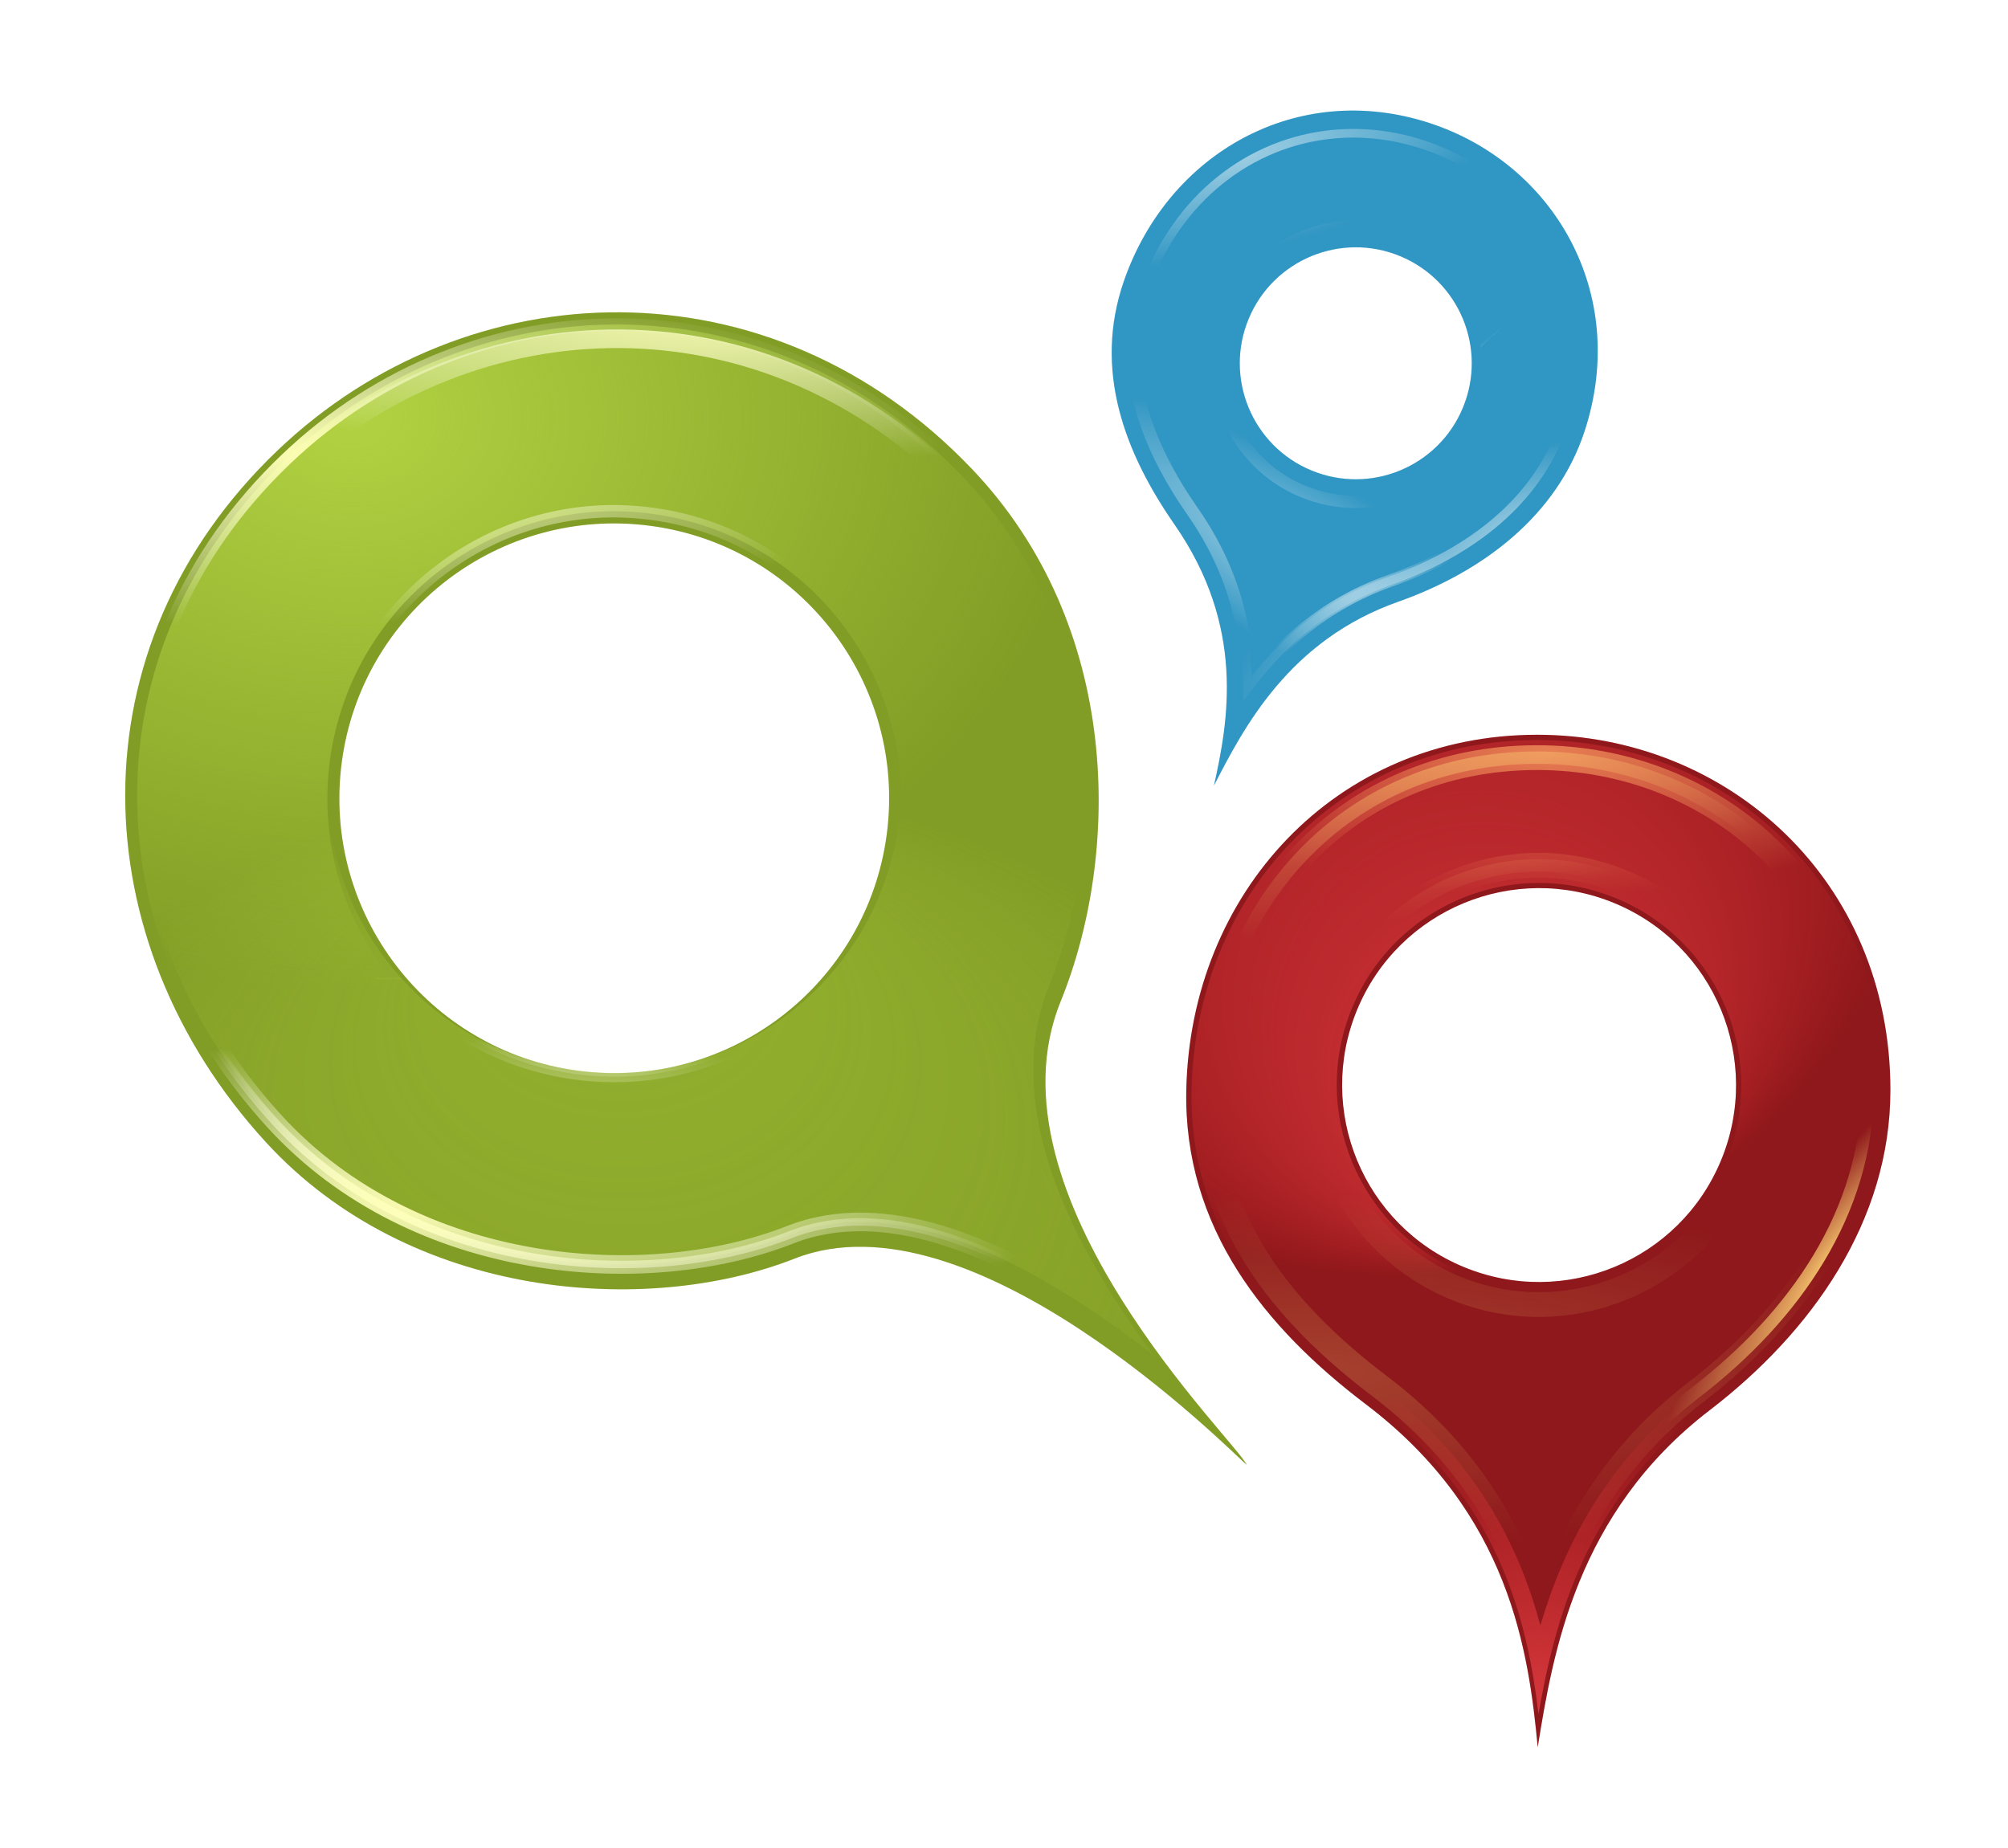 <?xml version="1.0" encoding="UTF-8" standalone="no"?>
<!-- Created with Inkscape (http://www.inkscape.org/) -->

<svg
   xmlns:dc="http://purl.org/dc/elements/1.1/"
   xmlns:cc="http://creativecommons.org/ns#"
   xmlns:rdf="http://www.w3.org/1999/02/22-rdf-syntax-ns#"
   xmlns:svg="http://www.w3.org/2000/svg"
   xmlns="http://www.w3.org/2000/svg"
   xmlns:xlink="http://www.w3.org/1999/xlink"
   xmlns:sodipodi="http://sodipodi.sourceforge.net/DTD/sodipodi-0.dtd"
   xmlns:inkscape="http://www.inkscape.org/namespaces/inkscape"
   version="1.1"
   width="188.783"
   height="173.784"
   id="svg4491"
   style="display:inline"
   inkscape:version="0.48.2 r9819"
   sodipodi:docname="Status.net-logo-color-big.svg">
  <sodipodi:namedview
     pagecolor="#ffffff"
     bordercolor="#666666"
     borderopacity="1"
     objecttolerance="10"
     gridtolerance="10"
     guidetolerance="10"
     inkscape:pageopacity="0"
     inkscape:pageshadow="2"
     inkscape:window-width="1920"
     inkscape:window-height="1054"
     id="namedview142"
     showgrid="false"
     inkscape:zoom="2.5975308"
     inkscape:cx="90.980757"
     inkscape:cy="66.655599"
     inkscape:window-x="0"
     inkscape:window-y="26"
     inkscape:window-maximized="1"
     inkscape:current-layer="svg4491"
     fit-margin-top="0"
     fit-margin-left="0"
     fit-margin-right="0"
     fit-margin-bottom="0" />
  <defs
     id="defs4493">
    <inkscape:perspective
       sodipodi:type="inkscape:persp3d"
       inkscape:vp_x="0 : 101.25 : 1"
       inkscape:vp_y="0 : 1000 : 0"
       inkscape:vp_z="337.5 : 101.25 : 1"
       inkscape:persp3d-origin="168.75 : 67.5 : 1"
       id="perspective146" />
    <linearGradient
       id="linearGradient9325">
      <stop
         id="stop9327"
         style="stop-color:#c7e4f0;stop-opacity:1"
         offset="0" />
      <stop
         id="stop9329"
         style="stop-color:#ffffff;stop-opacity:1"
         offset="1" />
    </linearGradient>
    <radialGradient
       cx="315.7"
       cy="428.871"
       r="83.76"
       fx="315.7"
       fy="428.871"
       id="radialGradient13267"
       xlink:href="#linearGradient9325"
       gradientUnits="userSpaceOnUse"
       gradientTransform="matrix(1.588,0,0,0.263,-185.482,246.67)" />
    <filter
       color-interpolation-filters="sRGB"
       id="filter4335">
      <feGaussianBlur
         id="feGaussianBlur4337"
         stdDeviation="4.899" />
    </filter>
    <linearGradient
       id="linearGradient4049">
      <stop
         id="stop4051"
         style="stop-color:#83cdea;stop-opacity:1"
         offset="0" />
      <stop
         id="stop4053"
         style="stop-color:#6ac3e6;stop-opacity:0"
         offset="1" />
    </linearGradient>
    <filter
       color-interpolation-filters="sRGB"
       id="filter4065">
      <feGaussianBlur
         id="feGaussianBlur4067"
         stdDeviation="0.861" />
    </filter>
    <linearGradient
       id="linearGradient4021">
      <stop
         id="stop4023"
         style="stop-color:#de3d41;stop-opacity:1"
         offset="0" />
      <stop
         id="stop4025"
         style="stop-color:#c42125;stop-opacity:0"
         offset="1" />
    </linearGradient>
    <filter
       color-interpolation-filters="sRGB"
       id="filter4612">
      <feGaussianBlur
         id="feGaussianBlur4614"
         stdDeviation="0.24" />
    </filter>
    <linearGradient
       id="linearGradient3852">
      <stop
         id="stop3854"
         style="stop-color:#b2d242;stop-opacity:1"
         offset="0" />
      <stop
         id="stop3856"
         style="stop-color:#b2d242;stop-opacity:0"
         offset="1" />
    </linearGradient>
    <filter
       color-interpolation-filters="sRGB"
       id="filter3880">
      <feGaussianBlur
         id="feGaussianBlur3882"
         stdDeviation="0.593" />
    </filter>
    <linearGradient
       id="linearGradient3970">
      <stop
         id="stop3972"
         style="stop-color:#ffffff;stop-opacity:1"
         offset="0" />
      <stop
         id="stop3974"
         style="stop-color:#ffffff;stop-opacity:0"
         offset="1" />
    </linearGradient>
    <filter
       color-interpolation-filters="sRGB"
       id="filter3958">
      <feGaussianBlur
         id="feGaussianBlur3960"
         stdDeviation="0.287" />
    </filter>
    <linearGradient
       id="linearGradient3892">
      <stop
         id="stop3894"
         style="stop-color:#feffb4;stop-opacity:1"
         offset="0" />
      <stop
         id="stop3896"
         style="stop-color:#ffffff;stop-opacity:0"
         offset="1" />
    </linearGradient>
    <filter
       color-interpolation-filters="sRGB"
       id="filter3910">
      <feGaussianBlur
         id="feGaussianBlur3912"
         stdDeviation="0.297" />
    </filter>
    <filter
       color-interpolation-filters="sRGB"
       id="filter3984">
      <feGaussianBlur
         id="feGaussianBlur3986"
         stdDeviation="0.861" />
    </filter>
    <filter
       color-interpolation-filters="sRGB"
       id="filter3946">
      <feGaussianBlur
         id="feGaussianBlur3948"
         stdDeviation="0.593" />
    </filter>
    <linearGradient
       id="linearGradient3995">
      <stop
         id="stop3997"
         style="stop-color:#ffd575;stop-opacity:1"
         offset="0" />
      <stop
         id="stop3999"
         style="stop-color:#ffd575;stop-opacity:0"
         offset="1" />
    </linearGradient>
    <filter
       color-interpolation-filters="sRGB"
       id="filter4003">
      <feGaussianBlur
         id="feGaussianBlur4005"
         stdDeviation="1.319" />
    </filter>
    <filter
       color-interpolation-filters="sRGB"
       id="filter4013">
      <feGaussianBlur
         id="feGaussianBlur4015"
         stdDeviation="0.44" />
    </filter>
    <filter
       color-interpolation-filters="sRGB"
       id="filter3904">
      <feGaussianBlur
         id="feGaussianBlur3906"
         stdDeviation="1.186" />
    </filter>
    <filter
       color-interpolation-filters="sRGB"
       id="filter4041">
      <feGaussianBlur
         id="feGaussianBlur4043"
         stdDeviation="0.44" />
    </filter>
    <filter
       color-interpolation-filters="sRGB"
       id="filter4301">
      <feGaussianBlur
         id="feGaussianBlur4303"
         stdDeviation="0.297" />
    </filter>
    <radialGradient
       cx="1715.409"
       cy="957.418"
       r="26.879"
       fx="1725.446"
       fy="986.417"
       id="radialGradient3848"
       xlink:href="#linearGradient4049"
       gradientUnits="userSpaceOnUse"
       gradientTransform="matrix(1.462,-1.428665e-6,1.2158703e-6,1.244,-791.461,-240.117)" />
    <radialGradient
       cx="1742.137"
       cy="1116.114"
       r="38.664"
       fx="1742.825"
       fy="1108.459"
       id="radialGradient3850"
       xlink:href="#linearGradient4021"
       gradientUnits="userSpaceOnUse"
       gradientTransform="matrix(0.837,-1.9642634e-6,3.6995093e-6,1.576,289.237,-608.889)" />
    <radialGradient
       cx="1611.309"
       cy="987.106"
       r="58.543"
       fx="1611.309"
       fy="987.106"
       id="radialGradient3852"
       xlink:href="#linearGradient3852"
       gradientUnits="userSpaceOnUse"
       gradientTransform="matrix(1.455,0,0,1.128,-733.361,-127.975)" />
    <radialGradient
       cx="1634.433"
       cy="1083.837"
       r="58.543"
       fx="1632.028"
       fy="1034.85"
       id="radialGradient3854"
       xlink:href="#linearGradient3852"
       gradientUnits="userSpaceOnUse"
       gradientTransform="matrix(1.455,0,0,1.128,-733.361,-127.975)" />
    <radialGradient
       cx="1730.385"
       cy="1095.714"
       r="26.414"
       fx="1745.529"
       fy="1104.1"
       id="radialGradient3856"
       xlink:href="#linearGradient3970"
       gradientUnits="userSpaceOnUse"
       gradientTransform="matrix(0.78,-0.598,0.188,0.244,176.799,1772.772)" />
    <radialGradient
       cx="1620.546"
       cy="1057.212"
       r="59.043"
       fx="1620.546"
       fy="1057.212"
       id="radialGradient3858"
       xlink:href="#linearGradient3892"
       gradientUnits="userSpaceOnUse"
       gradientTransform="matrix(1.21,0,0,0.316,-340.008,743.094)" />
    <radialGradient
       cx="1735.459"
       cy="1050.46"
       r="26.414"
       fx="1735.459"
       fy="1050.46"
       id="radialGradient3860"
       xlink:href="#linearGradient3970"
       gradientUnits="userSpaceOnUse"
       gradientTransform="matrix(0.192,-0.333,1.174,0.678,153.858,867.838)" />
    <radialGradient
       cx="1648.478"
       cy="720.311"
       r="59.043"
       fx="1648.478"
       fy="720.311"
       id="radialGradient3862"
       xlink:href="#linearGradient3892"
       gradientUnits="userSpaceOnUse"
       gradientTransform="matrix(1.21,0,0,0.316,-340.008,743.094)" />
    <radialGradient
       cx="1747.856"
       cy="1036.324"
       r="38.426"
       fx="1747.856"
       fy="1036.324"
       id="radialGradient3864"
       xlink:href="#linearGradient3995"
       gradientUnits="userSpaceOnUse"
       gradientTransform="matrix(1.206,-7.8869491e-7,2.800033e-7,0.428,-359.358,580.691)" />
    <radialGradient
       cx="1732.203"
       cy="1035.845"
       r="38.664"
       fx="1743.101"
       fy="1070.289"
       id="radialGradient3866"
       xlink:href="#linearGradient4021"
       gradientUnits="userSpaceOnUse"
       gradientTransform="matrix(1.603,0,0,1.576,-1045.631,-608.892)" />
    <radialGradient
       cx="1791.994"
       cy="1220.305"
       r="38.426"
       fx="1791.994"
       fy="1220.305"
       id="radialGradient3868"
       xlink:href="#linearGradient3995"
       gradientUnits="userSpaceOnUse"
       gradientTransform="matrix(0.511,-0.665,0.154,0.118,678.584,2130.504)" />
    <radialGradient
       cx="1750.654"
       cy="1126.042"
       r="38.426"
       fx="1750.654"
       fy="1126.042"
       id="radialGradient3870"
       xlink:href="#linearGradient3995"
       gradientUnits="userSpaceOnUse"
       gradientTransform="matrix(2.051,-4.5554121e-8,0,0.536,-1868.899,492.069)" />
    <radialGradient
       cx="1611.309"
       cy="987.106"
       r="58.543"
       fx="1632.506"
       fy="1046.435"
       id="radialGradient3872"
       xlink:href="#linearGradient3852"
       gradientUnits="userSpaceOnUse"
       gradientTransform="matrix(1.455,0,0,1.128,-733.361,-127.975)" />
    <radialGradient
       cx="1620.546"
       cy="1057.212"
       r="59.043"
       fx="1620.546"
       fy="1057.212"
       id="radialGradient3874"
       xlink:href="#linearGradient3892"
       gradientUnits="userSpaceOnUse"
       gradientTransform="matrix(1.21,0,0,0.316,-340.008,743.094)" />
    <radialGradient
       cx="1714.18"
       cy="966.393"
       r="26.414"
       fx="1714.18"
       fy="966.393"
       id="radialGradient3876"
       xlink:href="#linearGradient3970"
       gradientUnits="userSpaceOnUse"
       gradientTransform="matrix(1.192,-0.285,0.097,0.406,-423.219,1051.599)" />
    <radialGradient
       cx="1755.352"
       cy="985.755"
       r="38.426"
       fx="1755.352"
       fy="985.755"
       id="radialGradient3878"
       xlink:href="#linearGradient3995"
       gradientUnits="userSpaceOnUse"
       gradientTransform="matrix(1.994,-0.354,0.094,0.527,-1860.537,1124.386)" />
    <radialGradient
       cx="1715.409"
       cy="957.418"
       r="26.879"
       fx="1725.446"
       fy="986.417"
       id="radialGradient3880"
       xlink:href="#linearGradient4049"
       gradientUnits="userSpaceOnUse"
       gradientTransform="matrix(1.462,-1.428665e-6,1.2158703e-6,1.244,-791.461,-240.117)" />
    <radialGradient
       cx="1742.137"
       cy="1116.114"
       r="38.664"
       fx="1742.825"
       fy="1108.459"
       id="radialGradient3882"
       xlink:href="#linearGradient4021"
       gradientUnits="userSpaceOnUse"
       gradientTransform="matrix(0.837,-1.9642634e-6,3.6995093e-6,1.576,289.237,-608.889)" />
    <radialGradient
       cx="1611.309"
       cy="987.106"
       r="58.543"
       fx="1611.309"
       fy="987.106"
       id="radialGradient3884"
       xlink:href="#linearGradient3852"
       gradientUnits="userSpaceOnUse"
       gradientTransform="matrix(1.455,0,0,1.128,-733.361,-127.975)" />
    <radialGradient
       cx="1634.433"
       cy="1083.837"
       r="58.543"
       fx="1632.028"
       fy="1034.85"
       id="radialGradient3886"
       xlink:href="#linearGradient3852"
       gradientUnits="userSpaceOnUse"
       gradientTransform="matrix(1.455,0,0,1.128,-733.361,-127.975)" />
    <radialGradient
       cx="1730.385"
       cy="1095.714"
       r="26.414"
       fx="1745.529"
       fy="1104.1"
       id="radialGradient3888"
       xlink:href="#linearGradient3970"
       gradientUnits="userSpaceOnUse"
       gradientTransform="matrix(0.78,-0.598,0.188,0.244,176.799,1772.772)" />
    <radialGradient
       cx="1620.546"
       cy="1057.212"
       r="59.043"
       fx="1620.546"
       fy="1057.212"
       id="radialGradient3890"
       xlink:href="#linearGradient3892"
       gradientUnits="userSpaceOnUse"
       gradientTransform="matrix(1.21,0,0,0.316,-340.008,743.094)" />
    <radialGradient
       cx="1735.459"
       cy="1050.46"
       r="26.414"
       fx="1735.459"
       fy="1050.46"
       id="radialGradient3892"
       xlink:href="#linearGradient3970"
       gradientUnits="userSpaceOnUse"
       gradientTransform="matrix(0.192,-0.333,1.174,0.678,153.858,867.838)" />
    <radialGradient
       cx="1648.478"
       cy="720.311"
       r="59.043"
       fx="1648.478"
       fy="720.311"
       id="radialGradient3894"
       xlink:href="#linearGradient3892"
       gradientUnits="userSpaceOnUse"
       gradientTransform="matrix(1.21,0,0,0.316,-340.008,743.094)" />
    <radialGradient
       cx="1747.856"
       cy="1036.324"
       r="38.426"
       fx="1747.856"
       fy="1036.324"
       id="radialGradient3896"
       xlink:href="#linearGradient3995"
       gradientUnits="userSpaceOnUse"
       gradientTransform="matrix(1.206,-7.8869491e-7,2.800033e-7,0.428,-359.358,580.691)" />
    <radialGradient
       cx="1732.203"
       cy="1035.845"
       r="38.664"
       fx="1743.101"
       fy="1070.289"
       id="radialGradient3898"
       xlink:href="#linearGradient4021"
       gradientUnits="userSpaceOnUse"
       gradientTransform="matrix(1.603,0,0,1.576,-1045.631,-608.892)" />
    <radialGradient
       cx="1791.994"
       cy="1220.305"
       r="38.426"
       fx="1791.994"
       fy="1220.305"
       id="radialGradient3900"
       xlink:href="#linearGradient3995"
       gradientUnits="userSpaceOnUse"
       gradientTransform="matrix(0.511,-0.665,0.154,0.118,678.584,2130.504)" />
    <radialGradient
       cx="1750.654"
       cy="1126.042"
       r="38.426"
       fx="1750.654"
       fy="1126.042"
       id="radialGradient3902"
       xlink:href="#linearGradient3995"
       gradientUnits="userSpaceOnUse"
       gradientTransform="matrix(2.051,-4.5554121e-8,0,0.536,-1868.899,492.069)" />
    <radialGradient
       cx="1611.309"
       cy="987.106"
       r="58.543"
       fx="1632.506"
       fy="1046.435"
       id="radialGradient3904"
       xlink:href="#linearGradient3852"
       gradientUnits="userSpaceOnUse"
       gradientTransform="matrix(1.455,0,0,1.128,-733.361,-127.975)" />
    <radialGradient
       cx="1620.546"
       cy="1057.212"
       r="59.043"
       fx="1620.546"
       fy="1057.212"
       id="radialGradient3906"
       xlink:href="#linearGradient3892"
       gradientUnits="userSpaceOnUse"
       gradientTransform="matrix(1.21,0,0,0.316,-340.008,743.094)" />
    <radialGradient
       cx="1714.18"
       cy="966.393"
       r="26.414"
       fx="1714.18"
       fy="966.393"
       id="radialGradient3908"
       xlink:href="#linearGradient3970"
       gradientUnits="userSpaceOnUse"
       gradientTransform="matrix(1.192,-0.285,0.097,0.406,-423.219,1051.599)" />
    <radialGradient
       cx="1755.352"
       cy="985.755"
       r="38.426"
       fx="1755.352"
       fy="985.755"
       id="radialGradient3910"
       xlink:href="#linearGradient3995"
       gradientUnits="userSpaceOnUse"
       gradientTransform="matrix(1.994,-0.354,0.094,0.527,-1860.537,1124.386)" />
    <radialGradient
       cx="1605.514"
       cy="777.781"
       r="59.043"
       fx="1605.514"
       fy="777.781"
       id="radialGradient3912"
       xlink:href="#linearGradient3892"
       gradientUnits="userSpaceOnUse"
       gradientTransform="matrix(1.318,0,0,0.345,-514.805,720.951)" />
    <inkscape:perspective
       id="perspective3468"
       inkscape:persp3d-origin="0.5 : 0.33333333 : 1"
       inkscape:vp_z="1 : 0.5 : 1"
       inkscape:vp_y="0 : 1000 : 0"
       inkscape:vp_x="0 : 0.5 : 1"
       sodipodi:type="inkscape:persp3d" />
    <radialGradient
       inkscape:collect="always"
       xlink:href="#linearGradient4049"
       id="radialGradient4047"
       gradientUnits="userSpaceOnUse"
       gradientTransform="matrix(1.462,-1.428665e-6,1.2158703e-6,1.244,-791.461,-240.117)"
       cx="1715.409"
       cy="957.418"
       fx="1725.446"
       fy="986.417"
       r="26.879" />
    <radialGradient
       inkscape:collect="always"
       xlink:href="#linearGradient4021"
       id="radialGradient4049"
       gradientUnits="userSpaceOnUse"
       gradientTransform="matrix(0.837,-1.9642634e-6,3.6995093e-6,1.576,289.237,-608.889)"
       cx="1742.137"
       cy="1116.114"
       fx="1742.825"
       fy="1108.459"
       r="38.664" />
    <radialGradient
       inkscape:collect="always"
       xlink:href="#linearGradient3852"
       id="radialGradient4051"
       gradientUnits="userSpaceOnUse"
       gradientTransform="matrix(1.455,0,0,1.128,-733.361,-127.975)"
       cx="1611.309"
       cy="987.106"
       fx="1611.309"
       fy="987.106"
       r="58.543" />
    <radialGradient
       inkscape:collect="always"
       xlink:href="#linearGradient3852"
       id="radialGradient4053"
       gradientUnits="userSpaceOnUse"
       gradientTransform="matrix(1.455,0,0,1.128,-733.361,-127.975)"
       cx="1634.433"
       cy="1083.837"
       fx="1632.028"
       fy="1034.85"
       r="58.543" />
    <radialGradient
       inkscape:collect="always"
       xlink:href="#linearGradient3970"
       id="radialGradient4055"
       gradientUnits="userSpaceOnUse"
       gradientTransform="matrix(0.78,-0.598,0.188,0.244,176.799,1772.772)"
       cx="1730.385"
       cy="1095.714"
       fx="1745.529"
       fy="1104.1"
       r="26.414" />
    <radialGradient
       inkscape:collect="always"
       xlink:href="#linearGradient3892"
       id="radialGradient4057"
       gradientUnits="userSpaceOnUse"
       gradientTransform="matrix(1.21,0,0,0.316,-340.008,743.094)"
       cx="1620.546"
       cy="1057.212"
       fx="1620.546"
       fy="1057.212"
       r="59.043" />
    <radialGradient
       inkscape:collect="always"
       xlink:href="#linearGradient3970"
       id="radialGradient4059"
       gradientUnits="userSpaceOnUse"
       gradientTransform="matrix(0.192,-0.333,1.174,0.678,153.858,867.838)"
       cx="1735.459"
       cy="1050.46"
       fx="1735.459"
       fy="1050.46"
       r="26.414" />
    <radialGradient
       inkscape:collect="always"
       xlink:href="#linearGradient3892"
       id="radialGradient4061"
       gradientUnits="userSpaceOnUse"
       gradientTransform="matrix(1.21,0,0,0.316,-340.008,743.094)"
       cx="1648.478"
       cy="720.311"
       fx="1648.478"
       fy="720.311"
       r="59.043" />
    <radialGradient
       inkscape:collect="always"
       xlink:href="#linearGradient3995"
       id="radialGradient4063"
       gradientUnits="userSpaceOnUse"
       gradientTransform="matrix(1.206,-7.8869491e-7,2.800033e-7,0.428,-359.358,580.691)"
       cx="1747.856"
       cy="1036.324"
       fx="1747.856"
       fy="1036.324"
       r="38.426" />
    <radialGradient
       inkscape:collect="always"
       xlink:href="#linearGradient4021"
       id="radialGradient4065"
       gradientUnits="userSpaceOnUse"
       gradientTransform="matrix(1.603,0,0,1.576,-1045.631,-608.892)"
       cx="1732.203"
       cy="1035.845"
       fx="1743.101"
       fy="1070.289"
       r="38.664" />
    <radialGradient
       inkscape:collect="always"
       xlink:href="#linearGradient3995"
       id="radialGradient4067"
       gradientUnits="userSpaceOnUse"
       gradientTransform="matrix(0.511,-0.665,0.154,0.118,678.584,2130.504)"
       cx="1791.994"
       cy="1220.305"
       fx="1791.994"
       fy="1220.305"
       r="38.426" />
    <radialGradient
       inkscape:collect="always"
       xlink:href="#linearGradient3995"
       id="radialGradient4069"
       gradientUnits="userSpaceOnUse"
       gradientTransform="matrix(2.051,-4.5554121e-8,0,0.536,-1868.899,492.069)"
       cx="1750.654"
       cy="1126.042"
       fx="1750.654"
       fy="1126.042"
       r="38.426" />
    <radialGradient
       inkscape:collect="always"
       xlink:href="#linearGradient3852"
       id="radialGradient4071"
       gradientUnits="userSpaceOnUse"
       gradientTransform="matrix(1.455,0,0,1.128,-733.361,-127.975)"
       cx="1611.309"
       cy="987.106"
       fx="1632.506"
       fy="1046.435"
       r="58.543" />
    <radialGradient
       inkscape:collect="always"
       xlink:href="#linearGradient3892"
       id="radialGradient4073"
       gradientUnits="userSpaceOnUse"
       gradientTransform="matrix(1.21,0,0,0.316,-340.008,743.094)"
       cx="1620.546"
       cy="1057.212"
       fx="1620.546"
       fy="1057.212"
       r="59.043" />
    <radialGradient
       inkscape:collect="always"
       xlink:href="#linearGradient3970"
       id="radialGradient4075"
       gradientUnits="userSpaceOnUse"
       gradientTransform="matrix(1.192,-0.285,0.097,0.406,-423.219,1051.599)"
       cx="1714.18"
       cy="966.393"
       fx="1714.18"
       fy="966.393"
       r="26.414" />
    <radialGradient
       inkscape:collect="always"
       xlink:href="#linearGradient3995"
       id="radialGradient4077"
       gradientUnits="userSpaceOnUse"
       gradientTransform="matrix(1.994,-0.354,0.094,0.527,-1860.537,1124.386)"
       cx="1755.352"
       cy="985.755"
       fx="1755.352"
       fy="985.755"
       r="38.426" />
    <radialGradient
       inkscape:collect="always"
       xlink:href="#linearGradient4049"
       id="radialGradient4079"
       gradientUnits="userSpaceOnUse"
       gradientTransform="matrix(1.462,-1.428665e-6,1.2158703e-6,1.244,-791.461,-240.117)"
       cx="1715.409"
       cy="957.418"
       fx="1725.446"
       fy="986.417"
       r="26.879" />
    <radialGradient
       inkscape:collect="always"
       xlink:href="#linearGradient4021"
       id="radialGradient4081"
       gradientUnits="userSpaceOnUse"
       gradientTransform="matrix(0.837,-1.9642634e-6,3.6995093e-6,1.576,289.237,-608.889)"
       cx="1742.137"
       cy="1116.114"
       fx="1742.825"
       fy="1108.459"
       r="38.664" />
    <radialGradient
       inkscape:collect="always"
       xlink:href="#linearGradient3852"
       id="radialGradient4083"
       gradientUnits="userSpaceOnUse"
       gradientTransform="matrix(1.455,0,0,1.128,-733.361,-127.975)"
       cx="1611.309"
       cy="987.106"
       fx="1611.309"
       fy="987.106"
       r="58.543" />
    <radialGradient
       inkscape:collect="always"
       xlink:href="#linearGradient3852"
       id="radialGradient4085"
       gradientUnits="userSpaceOnUse"
       gradientTransform="matrix(1.455,0,0,1.128,-733.361,-127.975)"
       cx="1634.433"
       cy="1083.837"
       fx="1632.028"
       fy="1034.85"
       r="58.543" />
    <radialGradient
       inkscape:collect="always"
       xlink:href="#linearGradient3970"
       id="radialGradient4087"
       gradientUnits="userSpaceOnUse"
       gradientTransform="matrix(0.78,-0.598,0.188,0.244,176.799,1772.772)"
       cx="1730.385"
       cy="1095.714"
       fx="1745.529"
       fy="1104.1"
       r="26.414" />
    <radialGradient
       inkscape:collect="always"
       xlink:href="#linearGradient3892"
       id="radialGradient4089"
       gradientUnits="userSpaceOnUse"
       gradientTransform="matrix(1.21,0,0,0.316,-340.008,743.094)"
       cx="1620.546"
       cy="1057.212"
       fx="1620.546"
       fy="1057.212"
       r="59.043" />
    <radialGradient
       inkscape:collect="always"
       xlink:href="#linearGradient3970"
       id="radialGradient4091"
       gradientUnits="userSpaceOnUse"
       gradientTransform="matrix(0.192,-0.333,1.174,0.678,153.858,867.838)"
       cx="1735.459"
       cy="1050.46"
       fx="1735.459"
       fy="1050.46"
       r="26.414" />
    <radialGradient
       inkscape:collect="always"
       xlink:href="#linearGradient3892"
       id="radialGradient4093"
       gradientUnits="userSpaceOnUse"
       gradientTransform="matrix(1.21,0,0,0.316,-340.008,743.094)"
       cx="1648.478"
       cy="720.311"
       fx="1648.478"
       fy="720.311"
       r="59.043" />
    <radialGradient
       inkscape:collect="always"
       xlink:href="#linearGradient3995"
       id="radialGradient4095"
       gradientUnits="userSpaceOnUse"
       gradientTransform="matrix(1.206,-7.8869491e-7,2.800033e-7,0.428,-359.358,580.691)"
       cx="1747.856"
       cy="1036.324"
       fx="1747.856"
       fy="1036.324"
       r="38.426" />
    <radialGradient
       inkscape:collect="always"
       xlink:href="#linearGradient4021"
       id="radialGradient4097"
       gradientUnits="userSpaceOnUse"
       gradientTransform="matrix(1.603,0,0,1.576,-1045.631,-608.892)"
       cx="1732.203"
       cy="1035.845"
       fx="1743.101"
       fy="1070.289"
       r="38.664" />
    <radialGradient
       inkscape:collect="always"
       xlink:href="#linearGradient3995"
       id="radialGradient4099"
       gradientUnits="userSpaceOnUse"
       gradientTransform="matrix(0.511,-0.665,0.154,0.118,678.584,2130.504)"
       cx="1791.994"
       cy="1220.305"
       fx="1791.994"
       fy="1220.305"
       r="38.426" />
    <radialGradient
       inkscape:collect="always"
       xlink:href="#linearGradient3995"
       id="radialGradient4101"
       gradientUnits="userSpaceOnUse"
       gradientTransform="matrix(2.051,-4.5554121e-8,0,0.536,-1868.899,492.069)"
       cx="1750.654"
       cy="1126.042"
       fx="1750.654"
       fy="1126.042"
       r="38.426" />
    <radialGradient
       inkscape:collect="always"
       xlink:href="#linearGradient3852"
       id="radialGradient4103"
       gradientUnits="userSpaceOnUse"
       gradientTransform="matrix(1.455,0,0,1.128,-733.361,-127.975)"
       cx="1611.309"
       cy="987.106"
       fx="1632.506"
       fy="1046.435"
       r="58.543" />
    <radialGradient
       inkscape:collect="always"
       xlink:href="#linearGradient3892"
       id="radialGradient4105"
       gradientUnits="userSpaceOnUse"
       gradientTransform="matrix(1.21,0,0,0.316,-340.008,743.094)"
       cx="1620.546"
       cy="1057.212"
       fx="1620.546"
       fy="1057.212"
       r="59.043" />
    <radialGradient
       inkscape:collect="always"
       xlink:href="#linearGradient3970"
       id="radialGradient4107"
       gradientUnits="userSpaceOnUse"
       gradientTransform="matrix(1.192,-0.285,0.097,0.406,-423.219,1051.599)"
       cx="1714.18"
       cy="966.393"
       fx="1714.18"
       fy="966.393"
       r="26.414" />
    <radialGradient
       inkscape:collect="always"
       xlink:href="#linearGradient3995"
       id="radialGradient4109"
       gradientUnits="userSpaceOnUse"
       gradientTransform="matrix(1.994,-0.354,0.094,0.527,-1860.537,1124.386)"
       cx="1755.352"
       cy="985.755"
       fx="1755.352"
       fy="985.755"
       r="38.426" />
    <radialGradient
       inkscape:collect="always"
       xlink:href="#linearGradient3892"
       id="radialGradient4111"
       gradientUnits="userSpaceOnUse"
       gradientTransform="matrix(1.318,0,0,0.345,-514.805,720.951)"
       cx="1605.514"
       cy="777.781"
       fx="1605.514"
       fy="777.781"
       r="59.043" />
  </defs>
  <use
     xlink:href="#g9839"
     height="186"
     width="231"
     y="0"
     x="0"
     id="use10535"
     transform="matrix(1.345,0,0,1.345,217.001,593.202)" />
  <g
     id="g4167"
     transform="translate(-67.089,-3.559)">
    <path
       transform="matrix(2.014,0,0,2.014,56.377,-9.946)"
       d="m 49.452,43.735 c 0,8.3 -6.728,15.028 -15.028,15.028 -8.3,0 -15.028,-6.728 -15.028,-15.028 0,-8.3 6.728,-15.028 15.028,-15.028 8.3,0 15.028,6.728 15.028,15.028 z"
       sodipodi:ry="15.027588"
       sodipodi:rx="15.027588"
       sodipodi:cy="43.735016"
       sodipodi:cx="34.4249"
       id="path3416"
       style="fill:#ffffff;fill-opacity:1;stroke:none"
       sodipodi:type="arc" />
    <path
       sodipodi:type="arc"
       style="fill:#ffffff;fill-opacity:1;stroke:none"
       id="path3418"
       sodipodi:cx="34.4249"
       sodipodi:cy="43.735016"
       sodipodi:rx="15.027588"
       sodipodi:ry="15.027588"
       d="m 49.452,43.735 c 0,8.3 -6.728,15.028 -15.028,15.028 -8.3,0 -15.028,-6.728 -15.028,-15.028 0,-8.3 6.728,-15.028 15.028,-15.028 8.3,0 15.028,6.728 15.028,15.028 z"
       transform="matrix(1.029,0,0,1.029,159.217,-8.269)" />
    <path
       sodipodi:type="arc"
       style="fill:#ffffff;fill-opacity:1;stroke:none"
       id="path3420"
       sodipodi:cx="34.4249"
       sodipodi:cy="43.735016"
       sodipodi:rx="15.027588"
       sodipodi:ry="15.027588"
       d="m 49.452,43.735 c 0,8.3 -6.728,15.028 -15.028,15.028 -8.3,0 -15.028,-6.728 -15.028,-15.028 0,-8.3 6.728,-15.028 15.028,-15.028 8.3,0 15.028,6.728 15.028,15.028 z"
       transform="matrix(1.814,0,0,1.814,149.129,26.278)" />
    <g
       style="opacity:0.12;filter:url(#filter4335)"
       id="g10923"
       transform="matrix(0.816,0,0,0.816,-1214.537,-761.402)">
      <path
         style="fill:#829d25;fill-opacity:1;fill-rule:nonzero;stroke:none"
         id="path10925"
         d="m 1672.79,1033.569 c -2.283,17.34 -18.191,29.547 -35.531,27.264 -17.34,-2.283 -29.547,-18.191 -27.264,-35.531 2.283,-17.34 18.191,-29.547 35.531,-27.264 17.34,2.283 29.547,18.191 27.264,35.531 z m -71.543,35.484 c 16.68,18.21 43.927,20.108 60.923,13.423 20.423,-8.032 49.98,21.939 52.083,23.762 -1.034,-2.574 -30.555,-30.919 -21.437,-53.375 6.947,-17.111 7.074,-43.249 -10.237,-61.397 -23.171,-24.29 -58.009,-23.07 -79.963,-2.127 -23.746,22.653 -22.645,56.486 -1.369,79.714 z"
         inkscape:connector-curvature="0" />
      <path
         style="fill:#3096c3;fill-opacity:1;fill-rule:nonzero;stroke:none"
         id="path10927"
         d="m 1739.169,984.425 c -2.824,6.818 -10.64,10.055 -17.457,7.231 -6.817,-2.824 -10.055,-10.64 -7.231,-17.457 2.824,-6.817 10.64,-10.055 17.457,-7.231 6.817,2.824 10.055,10.64 7.231,17.457 z m -39.047,-14.625 c -3.588,10.305 0.106,19.864 5.827,28.102 8.188,11.788 6.19,22.67 4.535,30.07 3.454,-6.715 8.659,-16.741 21.223,-21.181 9.645,-3.409 18.285,-9.837 21.499,-19.706 5.162,-15.853 -3.578,-30.799 -17.907,-35.465 -15.187,-4.945 -30.033,3.405 -35.177,18.18 z"
         inkscape:connector-curvature="0" />
      <path
         style="fill:url(#radialGradient4047);fill-opacity:1;fill-rule:nonzero;stroke:none;filter:url(#filter4065)"
         id="path10929"
         d="m 1724.219,951.469 c -10.353,0.913 -19.28,8.034 -23,18.719 -3.433,9.861 0.073,18.979 5.687,27.062 6.189,8.911 6.685,17.377 5.875,24.219 3.604,-5.891 9.026,-12.411 18.563,-15.781 9.419,-3.329 17.712,-9.543 20.781,-18.969 4.976,-15.281 -3.422,-29.518 -17.188,-34 -3.65,-1.188 -7.266,-1.555 -10.719,-1.25 z m 2.5,13.312 c 1.892,-0.014 3.809,0.36 5.656,1.125 7.399,3.065 10.908,11.571 7.844,18.969 -3.064,7.397 -11.541,10.907 -18.938,7.844 -7.398,-3.065 -10.94,-11.569 -7.875,-18.969 2.298,-5.549 7.65,-8.927 13.313,-8.969 z"
         inkscape:connector-curvature="0" />
      <path
         style="fill:#8e181b;fill-opacity:1;fill-rule:nonzero;stroke:none"
         id="path10931"
         d="m 1768.906,1071.161 c -4.795,11.576 -18.067,17.074 -29.643,12.279 -11.577,-4.795 -17.074,-18.067 -12.279,-29.643 4.795,-11.576 18.067,-17.074 29.644,-12.279 11.576,4.795 17.074,18.067 12.279,29.644 z m -61.608,-8.101 c -0.321,15.853 9.083,27.399 20.695,36.206 16.617,12.604 18.753,28.539 19.795,39.508 1.752,-10.833 4.433,-27.026 19.795,-38.814 11.793,-9.049 20.839,-21.819 20.839,-36.9 0,-24.227 -18.801,-40.945 -40.698,-40.945 -23.208,0 -39.965,18.217 -40.425,40.945 z"
         inkscape:connector-curvature="0" />
      <path
         style="fill:url(#radialGradient4049);fill-opacity:1;fill-rule:nonzero;stroke:none;filter:url(#filter4612)"
         id="path10933"
         d="m 1747.719,1022.719 c -22.894,0 -39.358,17.904 -39.813,40.344 -0.316,15.609 8.934,27.001 20.469,35.75 15.054,11.419 18.224,25.421 19.5,36.156 1.867,-10.658 5.397,-24.767 19.344,-35.469 11.693,-8.973 20.594,-21.596 20.594,-36.438 0,-23.916 -18.503,-40.344 -40.094,-40.344 z m 0.062,16.469 c 3.028,-0.023 6.095,0.552 9.063,1.781 11.877,4.92 17.544,18.529 12.625,30.406 -4.92,11.877 -18.56,17.545 -30.438,12.625 -11.877,-4.92 -17.544,-18.56 -12.625,-30.438 3.69,-8.908 12.298,-14.307 21.375,-14.375 z"
         inkscape:connector-curvature="0" />
      <path
         style="fill:url(#radialGradient4051);fill-opacity:1;fill-rule:nonzero;stroke:none"
         id="path10935"
         d="m 1642.125,974.844 c -13.982,-0.111 -27.811,5.274 -38.531,15.5 -23.227,22.157 -22.147,55.036 -1.313,77.781 16.2,17.686 42.936,19.496 59.375,13.031 10.978,-4.317 23.834,1.526 34.188,8.344 2.761,1.818 5.322,3.67 7.656,5.5 -1.638,-2.205 -3.352,-4.657 -4.969,-7.25 -6.468,-10.372 -11.834,-23.5 -7,-35.406 6.763,-16.657 6.907,-42.248 -9.937,-59.906 -11.335,-11.882 -25.486,-17.483 -39.469,-17.594 z m -3.094,21.594 c 2.189,-0.156 4.423,-0.079 6.688,0.219 18.09,2.382 30.819,19.004 28.437,37.094 -2.381,18.09 -19.003,30.85 -37.094,28.469 -18.09,-2.382 -30.819,-19.004 -28.438,-37.094 2.084,-15.829 15.06,-27.597 30.406,-28.688 z"
         inkscape:connector-curvature="0" />
      <path
         style="opacity:0.612;fill:url(#radialGradient4053);fill-opacity:1;fill-rule:nonzero;stroke:none;filter:url(#filter3880)"
         id="path10937"
         transform="translate(0,-1.428)"
         d="m 1642.125,974.844 c -13.982,-0.111 -27.811,5.274 -38.531,15.5 -23.227,22.157 -22.147,55.036 -1.313,77.781 16.2,17.686 42.936,19.496 59.375,13.031 10.978,-4.317 23.834,1.526 34.188,8.344 2.761,1.818 5.322,3.67 7.656,5.5 -1.638,-2.205 -3.352,-4.657 -4.969,-7.25 -6.468,-10.372 -11.834,-23.5 -7,-35.406 6.763,-16.657 6.907,-42.248 -9.937,-59.906 -11.335,-11.882 -25.486,-17.483 -39.469,-17.594 z m -3.094,21.594 c 2.189,-0.156 4.423,-0.079 6.688,0.219 18.09,2.382 30.819,19.004 28.437,37.094 -2.381,18.09 -19.003,30.85 -37.094,28.469 -18.09,-2.382 -30.819,-19.004 -28.438,-37.094 2.084,-15.829 15.06,-27.597 30.406,-28.688 z"
         inkscape:connector-curvature="0" />
      <path
         style="fill:none;stroke:url(#radialGradient4055);stroke-opacity:0.529;filter:url(#filter3958)"
         id="path10939"
         d="m 1724.344,952.906 c -9.773,0.862 -18.231,7.554 -21.781,17.75 -3.243,9.314 0.018,17.888 5.5,25.781 5.042,7.258 6.302,14.208 6.281,20.344 3.673,-4.879 8.688,-9.677 16.5,-12.437 9.14,-3.23 17.015,-9.183 19.906,-18.063 4.746,-14.575 -3.179,-27.931 -16.25,-32.188 -3.468,-1.129 -6.894,-1.475 -10.156,-1.188 z m 2.344,10.438 c 2.086,-0.015 4.226,0.381 6.25,1.219 8.118,3.362 11.986,12.762 8.625,20.875 -3.36,8.112 -12.733,11.984 -20.844,8.625 -8.115,-3.361 -12.02,-12.756 -8.656,-20.875 2.521,-6.086 8.4,-9.797 14.625,-9.844 z"
         inkscape:connector-curvature="0" />
      <path
         style="fill:none;stroke:url(#radialGradient4057);stroke-width:0.857;stroke-miterlimit:4;stroke-opacity:1;stroke-dasharray:none;filter:url(#filter3910)"
         id="path10941"
         transform="translate(0,-1.428)"
         d="m 1642.125,974.844 c -13.982,-0.111 -27.811,5.274 -38.531,15.5 -23.227,22.157 -22.147,55.036 -1.313,77.781 16.2,17.686 42.936,19.496 59.375,13.031 10.978,-4.317 23.834,1.526 34.188,8.344 2.761,1.818 5.322,3.67 7.656,5.5 -1.638,-2.205 -3.352,-4.657 -4.969,-7.25 -6.468,-10.372 -11.834,-23.5 -7,-35.406 6.763,-16.657 6.907,-42.248 -9.937,-59.906 -11.335,-11.882 -25.486,-17.483 -39.469,-17.594 z m -3.094,21.594 c 2.189,-0.156 4.423,-0.079 6.688,0.219 18.09,2.382 30.819,19.004 28.437,37.094 -2.381,18.09 -19.003,30.85 -37.094,28.469 -18.09,-2.382 -30.819,-19.004 -28.438,-37.094 2.084,-15.829 15.06,-27.597 30.406,-28.688 z"
         inkscape:connector-curvature="0" />
      <path
         style="fill:none;stroke:url(#radialGradient4059);stroke-width:1.428;stroke-miterlimit:4;stroke-opacity:0.529;stroke-dasharray:none;filter:url(#filter3984)"
         id="path10943"
         d="m 1724.344,952.906 c -9.773,0.862 -18.231,7.554 -21.781,17.75 -3.243,9.314 0.018,17.888 5.5,25.781 5.042,7.258 6.302,14.208 6.281,20.344 3.673,-4.879 8.688,-9.677 16.5,-12.437 9.14,-3.23 17.015,-9.183 19.906,-18.063 4.746,-14.575 -3.179,-27.931 -16.25,-32.188 -3.468,-1.129 -6.894,-1.475 -10.156,-1.188 z m 2.344,10.438 c 2.086,-0.015 4.226,0.381 6.25,1.219 8.118,3.362 11.986,12.762 8.625,20.875 -3.36,8.112 -12.733,11.984 -20.844,8.625 -8.115,-3.361 -12.02,-12.756 -8.656,-20.875 2.521,-6.086 8.4,-9.797 14.625,-9.844 z"
         inkscape:connector-curvature="0" />
      <path
         style="fill:none;stroke:url(#radialGradient4061);stroke-width:2.143;stroke-miterlimit:4;stroke-opacity:1;stroke-dasharray:none;filter:url(#filter3946)"
         id="path10945"
         transform="translate(0,1.643)"
         d="m 1642.125,974.844 c -13.982,-0.111 -27.811,5.274 -38.531,15.5 -23.227,22.157 -22.147,55.036 -1.313,77.781 16.2,17.686 42.936,19.496 59.375,13.031 10.978,-4.317 23.834,1.526 34.188,8.344 2.761,1.818 5.322,3.67 7.656,5.5 -1.638,-2.205 -3.352,-4.657 -4.969,-7.25 -6.468,-10.372 -11.834,-23.5 -7,-35.406 6.763,-16.657 6.907,-42.248 -9.937,-59.906 -11.335,-11.882 -25.486,-17.483 -39.469,-17.594 z m -3.094,21.594 c 2.189,-0.156 4.423,-0.079 6.688,0.219 18.09,2.382 30.819,19.004 28.437,37.094 -2.381,18.09 -19.003,30.85 -37.094,28.469 -18.09,-2.382 -30.819,-19.004 -28.438,-37.094 2.084,-15.829 15.06,-27.597 30.406,-28.688 z"
         inkscape:connector-curvature="0" />
      <path
         style="fill:#8e181b;fill-opacity:1;fill-rule:nonzero;stroke:url(#radialGradient4063);stroke-width:2.857;stroke-miterlimit:4;stroke-opacity:1;stroke-dasharray:none;filter:url(#filter4003)"
         id="path10947"
         d="m 1747.719,1024.75 c -21.838,0 -37.346,16.904 -37.781,38.375 -0.3,14.793 8.382,25.511 19.656,34.062 11.149,8.457 16.089,18.51 18.5,27.562 2.647,-8.97 7.534,-18.916 17.906,-26.875 11.36,-8.717 19.781,-20.776 19.781,-34.812 0,-22.872 -17.499,-38.312 -38.062,-38.312 z m 0.031,12.406 c 3.3,-0.024 6.662,0.638 9.875,1.969 12.883,5.336 19.024,20.147 13.688,33.031 -5.338,12.886 -20.177,19.025 -33.062,13.688 -12.886,-5.338 -19.025,-20.177 -13.688,-33.063 4.004,-9.666 13.321,-15.551 23.188,-15.625 z"
         inkscape:connector-curvature="0" />
      <path
         style="fill:url(#radialGradient4065);fill-opacity:1;fill-rule:nonzero;stroke:none;filter:url(#filter4612)"
         id="path10949"
         d="m 1747.719,1022.719 c -22.894,0 -39.358,17.904 -39.813,40.344 -0.316,15.609 8.934,27.001 20.469,35.75 15.054,11.419 18.224,25.421 19.5,36.156 1.867,-10.658 5.397,-24.767 19.344,-35.469 11.693,-8.973 20.594,-21.596 20.594,-36.438 0,-23.916 -18.503,-40.344 -40.094,-40.344 z m 0.062,16.469 c 3.028,-0.023 6.095,0.552 9.063,1.781 11.877,4.92 17.544,18.529 12.625,30.406 -4.92,11.877 -18.56,17.545 -30.438,12.625 -11.877,-4.92 -17.544,-18.56 -12.625,-30.438 3.69,-8.908 12.298,-14.307 21.375,-14.375 z"
         inkscape:connector-curvature="0" />
      <path
         style="fill:none;stroke:url(#radialGradient4067);stroke-width:1.428;stroke-miterlimit:4;stroke-opacity:1;stroke-dasharray:none;filter:url(#filter4013)"
         id="path10951"
         d="m 1747.719,1024.75 c -21.838,0 -37.346,16.904 -37.781,38.375 -0.3,14.793 8.382,25.511 19.656,34.062 11.149,8.457 16.089,18.51 18.5,27.562 2.647,-8.97 7.534,-18.916 17.906,-26.875 11.36,-8.717 19.781,-20.776 19.781,-34.812 0,-22.872 -17.499,-38.312 -38.062,-38.312 z m 0.031,12.406 c 3.3,-0.024 6.662,0.638 9.875,1.969 12.883,5.336 19.024,20.147 13.688,33.031 -5.338,12.886 -20.177,19.025 -33.062,13.688 -12.886,-5.338 -19.025,-20.177 -13.688,-33.063 4.004,-9.666 13.321,-15.551 23.188,-15.625 z"
         inkscape:connector-curvature="0" />
      <path
         style="opacity:0.467;fill:none;stroke:url(#radialGradient4069);stroke-width:2.857;stroke-miterlimit:4;stroke-opacity:1;stroke-dasharray:none;filter:url(#filter4003)"
         id="path10953"
         d="m 1747.719,1024.75 c -21.838,0 -37.346,16.904 -37.781,38.375 -0.3,14.793 8.382,25.511 19.656,34.062 11.149,8.457 16.089,18.51 18.5,27.562 2.647,-8.97 7.534,-18.916 17.906,-26.875 11.36,-8.717 19.781,-20.776 19.781,-34.812 0,-22.872 -17.499,-38.312 -38.062,-38.312 z m 0.031,12.406 c 3.3,-0.024 6.662,0.638 9.875,1.969 12.883,5.336 19.024,20.147 13.688,33.031 -5.338,12.886 -20.177,19.025 -33.062,13.688 -12.886,-5.338 -19.025,-20.177 -13.688,-33.063 4.004,-9.666 13.321,-15.551 23.188,-15.625 z"
         inkscape:connector-curvature="0" />
      <g
         id="g10955">
        <path
           style="fill:url(#radialGradient4071);fill-opacity:1;fill-rule:nonzero;stroke:url(#radialGradient4073);stroke-width:2.143;stroke-miterlimit:4;stroke-opacity:1;stroke-dasharray:none;filter:url(#filter3904)"
           id="path10957"
           transform="translate(0,-1.428)"
           d="m 1642.125,974.844 c -13.982,-0.111 -27.811,5.274 -38.531,15.5 -23.227,22.157 -22.147,55.036 -1.313,77.781 16.2,17.686 42.936,19.496 59.375,13.031 10.978,-4.317 23.834,1.526 34.188,8.344 2.761,1.818 5.322,3.67 7.656,5.5 -1.638,-2.205 -3.352,-4.657 -4.969,-7.25 -6.468,-10.372 -11.834,-23.5 -7,-35.406 6.763,-16.657 6.907,-42.248 -9.937,-59.906 -11.335,-11.882 -25.486,-17.483 -39.469,-17.594 z m -3.094,21.594 c 2.189,-0.156 4.423,-0.079 6.688,0.219 18.09,2.382 30.819,19.004 28.437,37.094 -2.381,18.09 -19.003,30.85 -37.094,28.469 -18.09,-2.382 -30.819,-19.004 -28.438,-37.094 2.084,-15.829 15.06,-27.597 30.406,-28.688 z"
           inkscape:connector-curvature="0" />
        <path
           style="fill:none;stroke:url(#radialGradient4075);stroke-opacity:0.529;filter:url(#filter3958)"
           id="path10959"
           d="m 1724.344,952.906 c -9.773,0.862 -18.231,7.554 -21.781,17.75 -3.243,9.314 0.018,17.888 5.5,25.781 5.042,7.258 6.302,14.208 6.281,20.344 3.673,-4.879 8.688,-9.677 16.5,-12.437 9.14,-3.23 17.015,-9.183 19.906,-18.063 4.746,-14.575 -3.179,-27.931 -16.25,-32.188 -3.468,-1.129 -6.894,-1.475 -10.156,-1.188 z m 2.344,10.438 c 2.086,-0.015 4.226,0.381 6.25,1.219 8.118,3.362 11.986,12.762 8.625,20.875 -3.36,8.112 -12.733,11.984 -20.844,8.625 -8.115,-3.361 -12.02,-12.756 -8.656,-20.875 2.521,-6.086 8.4,-9.797 14.625,-9.844 z"
           inkscape:connector-curvature="0" />
        <path
           style="opacity:0.7;fill:none;stroke:url(#radialGradient4077);stroke-width:1.428;stroke-miterlimit:4;stroke-opacity:1;stroke-dasharray:none;filter:url(#filter4041)"
           id="path10961"
           d="m 1747.719,1024.75 c -21.838,0 -37.346,16.904 -37.781,38.375 -0.3,14.793 8.382,25.511 19.656,34.062 11.149,8.457 16.089,18.51 18.5,27.562 2.647,-8.97 7.534,-18.916 17.906,-26.875 11.36,-8.717 19.781,-20.776 19.781,-34.812 0,-22.872 -17.499,-38.312 -38.062,-38.312 z m 0.031,12.406 c 3.3,-0.024 6.662,0.638 9.875,1.969 12.883,5.336 19.024,20.147 13.688,33.031 -5.338,12.886 -20.177,19.025 -33.062,13.688 -12.886,-5.338 -19.025,-20.177 -13.688,-33.063 4.004,-9.666 13.321,-15.551 23.188,-15.625 z"
           inkscape:connector-curvature="0" />
      </g>
    </g>
    <g
       id="g10963"
       transform="matrix(0.816,0,0,0.816,-1214.537,-761.402)">
      <path
         style="fill:#829d25;fill-opacity:1;fill-rule:nonzero;stroke:none"
         id="path10965"
         d="m 1672.79,1033.569 c -2.283,17.34 -18.191,29.547 -35.531,27.264 -17.34,-2.283 -29.547,-18.191 -27.264,-35.531 2.283,-17.34 18.191,-29.547 35.531,-27.264 17.34,2.283 29.547,18.191 27.264,35.531 z m -71.543,35.484 c 16.68,18.21 43.927,20.108 60.923,13.423 20.423,-8.032 49.98,21.939 52.083,23.762 -1.034,-2.574 -30.555,-30.919 -21.437,-53.375 6.947,-17.111 7.074,-43.249 -10.237,-61.397 -23.171,-24.29 -58.009,-23.07 -79.963,-2.127 -23.746,22.653 -22.645,56.486 -1.369,79.714 z"
         inkscape:connector-curvature="0" />
      <path
         style="fill:#3096c3;fill-opacity:1;fill-rule:nonzero;stroke:none"
         id="path10967"
         d="m 1739.169,984.425 c -2.824,6.818 -10.64,10.055 -17.457,7.231 -6.817,-2.824 -10.055,-10.64 -7.231,-17.457 2.824,-6.817 10.64,-10.055 17.457,-7.231 6.817,2.824 10.055,10.64 7.231,17.457 z m -39.047,-14.625 c -3.588,10.305 0.106,19.864 5.827,28.102 8.188,11.788 6.19,22.67 4.535,30.07 3.454,-6.715 8.659,-16.741 21.223,-21.181 9.645,-3.409 18.285,-9.837 21.499,-19.706 5.162,-15.853 -3.578,-30.799 -17.907,-35.465 -15.187,-4.945 -30.033,3.405 -35.177,18.18 z"
         inkscape:connector-curvature="0" />
      <path
         style="fill:url(#radialGradient4079);fill-opacity:1;fill-rule:nonzero;stroke:none;filter:url(#filter4065)"
         id="path10969"
         d="m 1724.219,951.469 c -10.353,0.913 -19.28,8.034 -23,18.719 -3.433,9.861 0.073,18.979 5.687,27.062 6.189,8.911 6.685,17.377 5.875,24.219 3.604,-5.891 9.026,-12.411 18.563,-15.781 9.419,-3.329 17.712,-9.543 20.781,-18.969 4.976,-15.281 -3.422,-29.518 -17.188,-34 -3.65,-1.188 -7.266,-1.555 -10.719,-1.25 z m 2.5,13.312 c 1.892,-0.014 3.809,0.36 5.656,1.125 7.399,3.065 10.908,11.571 7.844,18.969 -3.064,7.397 -11.541,10.907 -18.938,7.844 -7.398,-3.065 -10.94,-11.569 -7.875,-18.969 2.298,-5.549 7.65,-8.927 13.313,-8.969 z"
         inkscape:connector-curvature="0" />
      <path
         style="fill:#8e181b;fill-opacity:1;fill-rule:nonzero;stroke:none"
         id="path10971"
         d="m 1768.906,1071.161 c -4.795,11.576 -18.067,17.074 -29.643,12.279 -11.577,-4.795 -17.074,-18.067 -12.279,-29.643 4.795,-11.576 18.067,-17.074 29.644,-12.279 11.576,4.795 17.074,18.067 12.279,29.644 z m -61.608,-8.101 c -0.321,15.853 9.083,27.399 20.695,36.206 16.617,12.604 18.753,28.539 19.795,39.508 1.752,-10.833 4.433,-27.026 19.795,-38.814 11.793,-9.049 20.839,-21.819 20.839,-36.9 0,-24.227 -18.801,-40.945 -40.698,-40.945 -23.208,0 -39.965,18.217 -40.425,40.945 z"
         inkscape:connector-curvature="0" />
      <path
         style="fill:url(#radialGradient4081);fill-opacity:1;fill-rule:nonzero;stroke:none;filter:url(#filter4612)"
         id="path10973"
         d="m 1747.719,1022.719 c -22.894,0 -39.358,17.904 -39.813,40.344 -0.316,15.609 8.934,27.001 20.469,35.75 15.054,11.419 18.224,25.421 19.5,36.156 1.867,-10.658 5.397,-24.767 19.344,-35.469 11.693,-8.973 20.594,-21.596 20.594,-36.438 0,-23.916 -18.503,-40.344 -40.094,-40.344 z m 0.062,16.469 c 3.028,-0.023 6.095,0.552 9.063,1.781 11.877,4.92 17.544,18.529 12.625,30.406 -4.92,11.877 -18.56,17.545 -30.438,12.625 -11.877,-4.92 -17.544,-18.56 -12.625,-30.438 3.69,-8.908 12.298,-14.307 21.375,-14.375 z"
         inkscape:connector-curvature="0" />
      <path
         style="fill:url(#radialGradient4083);fill-opacity:1;fill-rule:nonzero;stroke:none"
         id="path10975"
         d="m 1642.125,974.844 c -13.982,-0.111 -27.811,5.274 -38.531,15.5 -23.227,22.157 -22.147,55.036 -1.313,77.781 16.2,17.686 42.936,19.496 59.375,13.031 10.978,-4.317 23.834,1.526 34.188,8.344 2.761,1.818 5.322,3.67 7.656,5.5 -1.638,-2.205 -3.352,-4.657 -4.969,-7.25 -6.468,-10.372 -11.834,-23.5 -7,-35.406 6.763,-16.657 6.907,-42.248 -9.937,-59.906 -11.335,-11.882 -25.486,-17.483 -39.469,-17.594 z m -3.094,21.594 c 2.189,-0.156 4.423,-0.079 6.688,0.219 18.09,2.382 30.819,19.004 28.437,37.094 -2.381,18.09 -19.003,30.85 -37.094,28.469 -18.09,-2.382 -30.819,-19.004 -28.438,-37.094 2.084,-15.829 15.06,-27.597 30.406,-28.688 z"
         inkscape:connector-curvature="0" />
      <path
         style="opacity:0.612;fill:url(#radialGradient4085);fill-opacity:1;fill-rule:nonzero;stroke:none;filter:url(#filter3880)"
         id="path10977"
         transform="translate(0,-1.428)"
         d="m 1642.125,974.844 c -13.982,-0.111 -27.811,5.274 -38.531,15.5 -23.227,22.157 -22.147,55.036 -1.313,77.781 16.2,17.686 42.936,19.496 59.375,13.031 10.978,-4.317 23.834,1.526 34.188,8.344 2.761,1.818 5.322,3.67 7.656,5.5 -1.638,-2.205 -3.352,-4.657 -4.969,-7.25 -6.468,-10.372 -11.834,-23.5 -7,-35.406 6.763,-16.657 6.907,-42.248 -9.937,-59.906 -11.335,-11.882 -25.486,-17.483 -39.469,-17.594 z m -3.094,21.594 c 2.189,-0.156 4.423,-0.079 6.688,0.219 18.09,2.382 30.819,19.004 28.437,37.094 -2.381,18.09 -19.003,30.85 -37.094,28.469 -18.09,-2.382 -30.819,-19.004 -28.438,-37.094 2.084,-15.829 15.06,-27.597 30.406,-28.688 z"
         inkscape:connector-curvature="0" />
      <path
         style="fill:none;stroke:url(#radialGradient4087);stroke-opacity:0.529;filter:url(#filter3958)"
         id="path10979"
         d="m 1724.344,952.906 c -9.773,0.862 -18.231,7.554 -21.781,17.75 -3.243,9.314 0.018,17.888 5.5,25.781 5.042,7.258 6.302,14.208 6.281,20.344 3.673,-4.879 8.688,-9.677 16.5,-12.437 9.14,-3.23 17.015,-9.183 19.906,-18.063 4.746,-14.575 -3.179,-27.931 -16.25,-32.188 -3.468,-1.129 -6.894,-1.475 -10.156,-1.188 z m 2.344,10.438 c 2.086,-0.015 4.226,0.381 6.25,1.219 8.118,3.362 11.986,12.762 8.625,20.875 -3.36,8.112 -12.733,11.984 -20.844,8.625 -8.115,-3.361 -12.02,-12.756 -8.656,-20.875 2.521,-6.086 8.4,-9.797 14.625,-9.844 z"
         inkscape:connector-curvature="0" />
      <path
         style="fill:none;stroke:url(#radialGradient4089);stroke-width:0.857;stroke-miterlimit:4;stroke-opacity:1;stroke-dasharray:none;filter:url(#filter3910)"
         id="path10981"
         transform="translate(0,-1.428)"
         d="m 1642.125,974.844 c -13.982,-0.111 -27.811,5.274 -38.531,15.5 -23.227,22.157 -22.147,55.036 -1.313,77.781 16.2,17.686 42.936,19.496 59.375,13.031 10.978,-4.317 23.834,1.526 34.188,8.344 2.761,1.818 5.322,3.67 7.656,5.5 -1.638,-2.205 -3.352,-4.657 -4.969,-7.25 -6.468,-10.372 -11.834,-23.5 -7,-35.406 6.763,-16.657 6.907,-42.248 -9.937,-59.906 -11.335,-11.882 -25.486,-17.483 -39.469,-17.594 z m -3.094,21.594 c 2.189,-0.156 4.423,-0.079 6.688,0.219 18.09,2.382 30.819,19.004 28.437,37.094 -2.381,18.09 -19.003,30.85 -37.094,28.469 -18.09,-2.382 -30.819,-19.004 -28.438,-37.094 2.084,-15.829 15.06,-27.597 30.406,-28.688 z"
         inkscape:connector-curvature="0" />
      <path
         style="fill:none;stroke:url(#radialGradient4091);stroke-width:1.428;stroke-miterlimit:4;stroke-opacity:0.529;stroke-dasharray:none;filter:url(#filter3984)"
         id="path10983"
         d="m 1724.344,952.906 c -9.773,0.862 -18.231,7.554 -21.781,17.75 -3.243,9.314 0.018,17.888 5.5,25.781 5.042,7.258 6.302,14.208 6.281,20.344 3.673,-4.879 8.688,-9.677 16.5,-12.437 9.14,-3.23 17.015,-9.183 19.906,-18.063 4.746,-14.575 -3.179,-27.931 -16.25,-32.188 -3.468,-1.129 -6.894,-1.475 -10.156,-1.188 z m 2.344,10.438 c 2.086,-0.015 4.226,0.381 6.25,1.219 8.118,3.362 11.986,12.762 8.625,20.875 -3.36,8.112 -12.733,11.984 -20.844,8.625 -8.115,-3.361 -12.02,-12.756 -8.656,-20.875 2.521,-6.086 8.4,-9.797 14.625,-9.844 z"
         inkscape:connector-curvature="0" />
      <path
         style="fill:none;stroke:url(#radialGradient4093);stroke-width:2.143;stroke-miterlimit:4;stroke-opacity:1;stroke-dasharray:none;filter:url(#filter3946)"
         id="path10985"
         transform="translate(0,1.643)"
         d="m 1642.125,974.844 c -13.982,-0.111 -27.811,5.274 -38.531,15.5 -23.227,22.157 -22.147,55.036 -1.313,77.781 16.2,17.686 42.936,19.496 59.375,13.031 10.978,-4.317 23.834,1.526 34.188,8.344 2.761,1.818 5.322,3.67 7.656,5.5 -1.638,-2.205 -3.352,-4.657 -4.969,-7.25 -6.468,-10.372 -11.834,-23.5 -7,-35.406 6.763,-16.657 6.907,-42.248 -9.937,-59.906 -11.335,-11.882 -25.486,-17.483 -39.469,-17.594 z m -3.094,21.594 c 2.189,-0.156 4.423,-0.079 6.688,0.219 18.09,2.382 30.819,19.004 28.437,37.094 -2.381,18.09 -19.003,30.85 -37.094,28.469 -18.09,-2.382 -30.819,-19.004 -28.438,-37.094 2.084,-15.829 15.06,-27.597 30.406,-28.688 z"
         inkscape:connector-curvature="0" />
      <path
         style="fill:#8e181b;fill-opacity:1;fill-rule:nonzero;stroke:url(#radialGradient4095);stroke-width:2.857;stroke-miterlimit:4;stroke-opacity:1;stroke-dasharray:none;filter:url(#filter4003)"
         id="path10987"
         d="m 1747.719,1024.75 c -21.838,0 -37.346,16.904 -37.781,38.375 -0.3,14.793 8.382,25.511 19.656,34.062 11.149,8.457 16.089,18.51 18.5,27.562 2.647,-8.97 7.534,-18.916 17.906,-26.875 11.36,-8.717 19.781,-20.776 19.781,-34.812 0,-22.872 -17.499,-38.312 -38.062,-38.312 z m 0.031,12.406 c 3.3,-0.024 6.662,0.638 9.875,1.969 12.883,5.336 19.024,20.147 13.688,33.031 -5.338,12.886 -20.177,19.025 -33.062,13.688 -12.886,-5.338 -19.025,-20.177 -13.688,-33.063 4.004,-9.666 13.321,-15.551 23.188,-15.625 z"
         inkscape:connector-curvature="0" />
      <path
         style="fill:url(#radialGradient4097);fill-opacity:1;fill-rule:nonzero;stroke:none;filter:url(#filter4612)"
         id="path10989"
         d="m 1747.719,1022.719 c -22.894,0 -39.358,17.904 -39.813,40.344 -0.316,15.609 8.934,27.001 20.469,35.75 15.054,11.419 18.224,25.421 19.5,36.156 1.867,-10.658 5.397,-24.767 19.344,-35.469 11.693,-8.973 20.594,-21.596 20.594,-36.438 0,-23.916 -18.503,-40.344 -40.094,-40.344 z m 0.062,16.469 c 3.028,-0.023 6.095,0.552 9.063,1.781 11.877,4.92 17.544,18.529 12.625,30.406 -4.92,11.877 -18.56,17.545 -30.438,12.625 -11.877,-4.92 -17.544,-18.56 -12.625,-30.438 3.69,-8.908 12.298,-14.307 21.375,-14.375 z"
         inkscape:connector-curvature="0" />
      <path
         style="fill:none;stroke:url(#radialGradient4099);stroke-width:1.428;stroke-miterlimit:4;stroke-opacity:1;stroke-dasharray:none;filter:url(#filter4013)"
         id="path10991"
         d="m 1747.719,1024.75 c -21.838,0 -37.346,16.904 -37.781,38.375 -0.3,14.793 8.382,25.511 19.656,34.062 11.149,8.457 16.089,18.51 18.5,27.562 2.647,-8.97 7.534,-18.916 17.906,-26.875 11.36,-8.717 19.781,-20.776 19.781,-34.812 0,-22.872 -17.499,-38.312 -38.062,-38.312 z m 0.031,12.406 c 3.3,-0.024 6.662,0.638 9.875,1.969 12.883,5.336 19.024,20.147 13.688,33.031 -5.338,12.886 -20.177,19.025 -33.062,13.688 -12.886,-5.338 -19.025,-20.177 -13.688,-33.063 4.004,-9.666 13.321,-15.551 23.188,-15.625 z"
         inkscape:connector-curvature="0" />
      <path
         style="opacity:0.467;fill:none;stroke:url(#radialGradient4101);stroke-width:2.857;stroke-miterlimit:4;stroke-opacity:1;stroke-dasharray:none;filter:url(#filter4003)"
         id="path10993"
         d="m 1747.719,1024.75 c -21.838,0 -37.346,16.904 -37.781,38.375 -0.3,14.793 8.382,25.511 19.656,34.062 11.149,8.457 16.089,18.51 18.5,27.562 2.647,-8.97 7.534,-18.916 17.906,-26.875 11.36,-8.717 19.781,-20.776 19.781,-34.812 0,-22.872 -17.499,-38.312 -38.062,-38.312 z m 0.031,12.406 c 3.3,-0.024 6.662,0.638 9.875,1.969 12.883,5.336 19.024,20.147 13.688,33.031 -5.338,12.886 -20.177,19.025 -33.062,13.688 -12.886,-5.338 -19.025,-20.177 -13.688,-33.063 4.004,-9.666 13.321,-15.551 23.188,-15.625 z"
         inkscape:connector-curvature="0" />
      <g
         id="g10995">
        <path
           style="fill:url(#radialGradient4103);fill-opacity:1;fill-rule:nonzero;stroke:url(#radialGradient4105);stroke-width:2.143;stroke-miterlimit:4;stroke-opacity:1;stroke-dasharray:none;filter:url(#filter3904)"
           id="path10997"
           transform="translate(0,-1.428)"
           d="m 1642.125,974.844 c -13.982,-0.111 -27.811,5.274 -38.531,15.5 -23.227,22.157 -22.147,55.036 -1.313,77.781 16.2,17.686 42.936,19.496 59.375,13.031 10.978,-4.317 23.834,1.526 34.188,8.344 2.761,1.818 5.322,3.67 7.656,5.5 -1.638,-2.205 -3.352,-4.657 -4.969,-7.25 -6.468,-10.372 -11.834,-23.5 -7,-35.406 6.763,-16.657 6.907,-42.248 -9.937,-59.906 -11.335,-11.882 -25.486,-17.483 -39.469,-17.594 z m -3.094,21.594 c 2.189,-0.156 4.423,-0.079 6.688,0.219 18.09,2.382 30.819,19.004 28.437,37.094 -2.381,18.09 -19.003,30.85 -37.094,28.469 -18.09,-2.382 -30.819,-19.004 -28.438,-37.094 2.084,-15.829 15.06,-27.597 30.406,-28.688 z"
           inkscape:connector-curvature="0" />
        <path
           style="fill:none;stroke:url(#radialGradient4107);stroke-opacity:0.529;filter:url(#filter3958)"
           id="path10999"
           d="m 1724.344,952.906 c -9.773,0.862 -18.231,7.554 -21.781,17.75 -3.243,9.314 0.018,17.888 5.5,25.781 5.042,7.258 6.302,14.208 6.281,20.344 3.673,-4.879 8.688,-9.677 16.5,-12.437 9.14,-3.23 17.015,-9.183 19.906,-18.063 4.746,-14.575 -3.179,-27.931 -16.25,-32.188 -3.468,-1.129 -6.894,-1.475 -10.156,-1.188 z m 2.344,10.438 c 2.086,-0.015 4.226,0.381 6.25,1.219 8.118,3.362 11.986,12.762 8.625,20.875 -3.36,8.112 -12.733,11.984 -20.844,8.625 -8.115,-3.361 -12.02,-12.756 -8.656,-20.875 2.521,-6.086 8.4,-9.797 14.625,-9.844 z"
           inkscape:connector-curvature="0" />
        <path
           style="opacity:0.7;fill:none;stroke:url(#radialGradient4109);stroke-width:1.428;stroke-miterlimit:4;stroke-opacity:1;stroke-dasharray:none;filter:url(#filter4041)"
           id="path11001"
           d="m 1747.719,1024.75 c -21.838,0 -37.346,16.904 -37.781,38.375 -0.3,14.793 8.382,25.511 19.656,34.062 11.149,8.457 16.089,18.51 18.5,27.562 2.647,-8.97 7.534,-18.916 17.906,-26.875 11.36,-8.717 19.781,-20.776 19.781,-34.812 0,-22.872 -17.499,-38.312 -38.062,-38.312 z m 0.031,12.406 c 3.3,-0.024 6.662,0.638 9.875,1.969 12.883,5.336 19.024,20.147 13.688,33.031 -5.338,12.886 -20.177,19.025 -33.062,13.688 -12.886,-5.338 -19.025,-20.177 -13.688,-33.063 4.004,-9.666 13.321,-15.551 23.188,-15.625 z"
           inkscape:connector-curvature="0" />
        <path
           style="fill:none;stroke:url(#radialGradient4111);stroke-width:1.428;stroke-miterlimit:4;stroke-opacity:1;stroke-dasharray:none;filter:url(#filter4301)"
           id="path11003"
           d="m 1642.125,974.844 c -13.982,-0.111 -27.811,5.274 -38.531,15.5 -23.227,22.157 -22.147,55.036 -1.313,77.781 16.2,17.686 42.936,19.496 59.375,13.031 10.978,-4.317 23.834,1.526 34.188,8.344 2.761,1.818 5.322,3.67 7.656,5.5 -1.638,-2.205 -3.352,-4.657 -4.969,-7.25 -6.468,-10.372 -11.834,-23.5 -7,-35.406 6.763,-16.657 6.907,-42.248 -9.937,-59.906 -11.335,-11.882 -25.486,-17.483 -39.469,-17.594 z m -3.094,21.594 c 2.189,-0.156 4.423,-0.079 6.688,0.219 18.09,2.382 30.819,19.004 28.437,37.094 -2.381,18.09 -19.003,30.85 -37.094,28.469 -18.09,-2.382 -30.819,-19.004 -28.438,-37.094 2.084,-15.829 15.06,-27.597 30.406,-28.688 z"
           inkscape:connector-curvature="0" />
      </g>
    </g>
  </g>
</svg>

